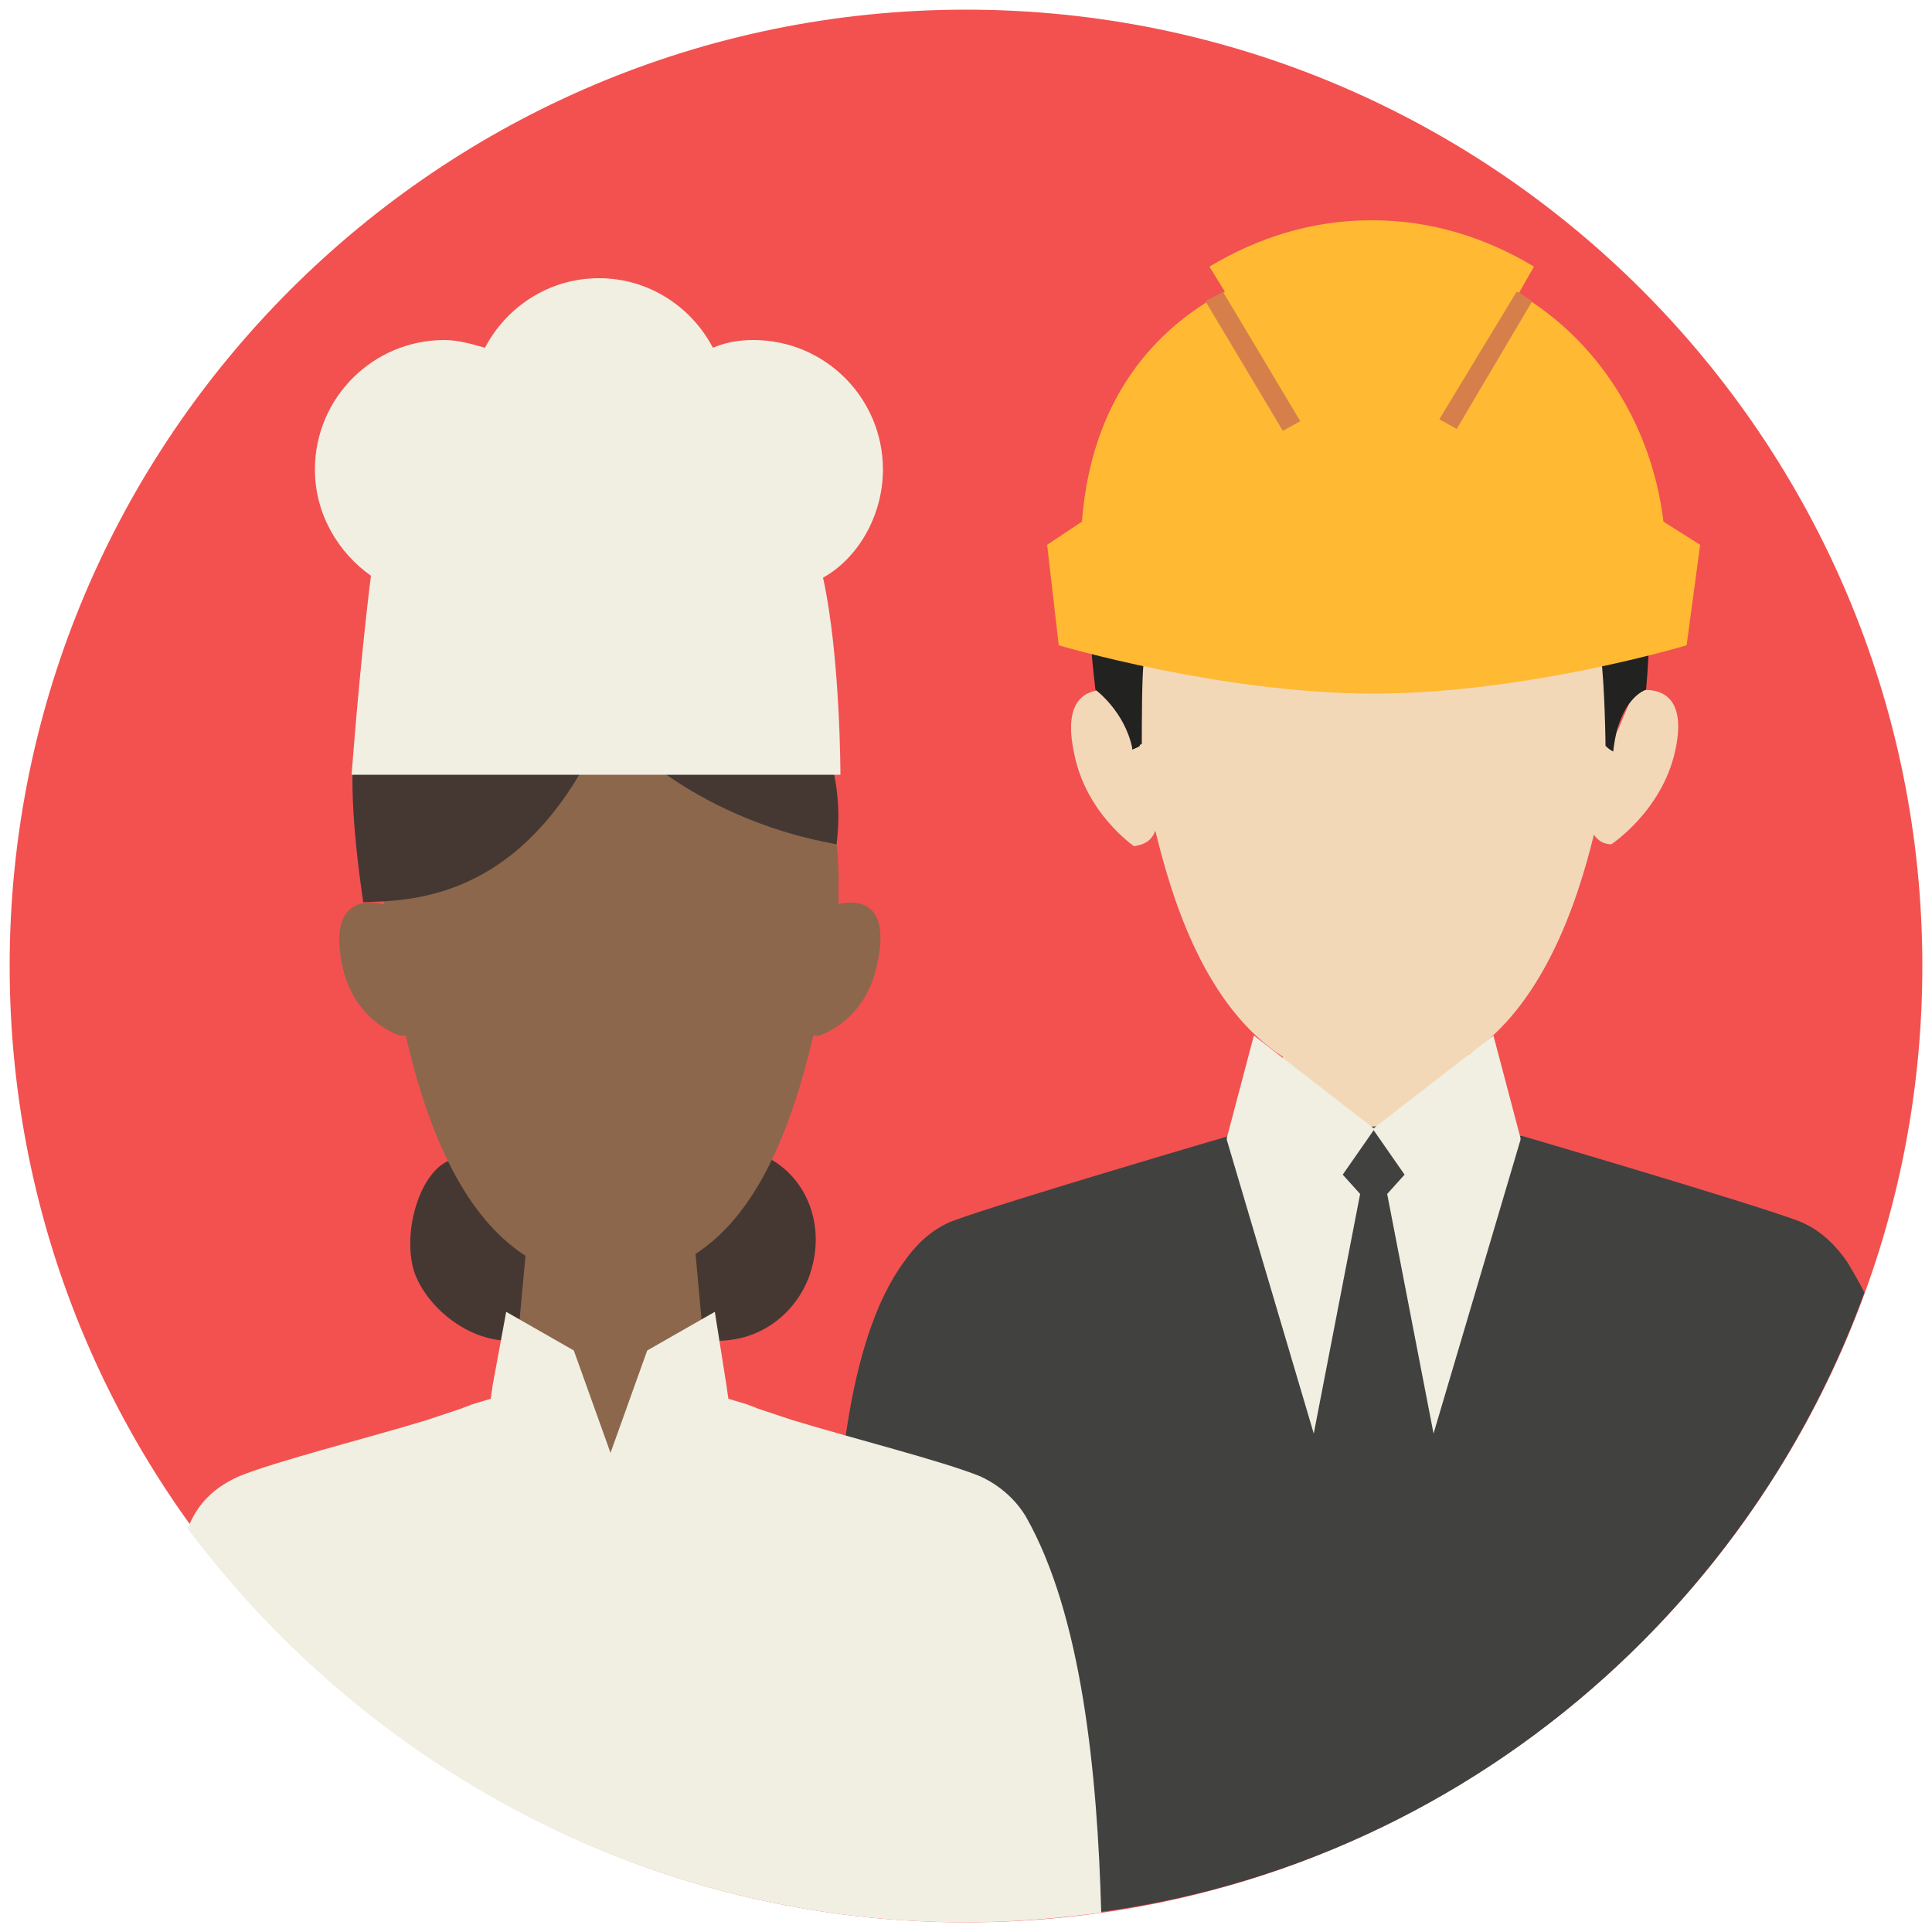 
<svg xmlns="http://www.w3.org/2000/svg" viewBox="0 0 100 100">
	<path fill="#f25150" d="M50,0.5C22.7,0.5,0.5,22.7,0.5,50c0,27.3,22.2,49.5,49.5,49.5c27.3,0,49.5-22.2,49.5-49.5
		C99.5,22.7,77.3,0.5,50,0.5"/>
	<path fill="#F3D8B8" d="M84.5,35.8c0,0.3-0.4,1.1-0.8,2.1c0.3-1.6,0.7-3.4,0.6-4c-0.1-8.3-6.7-13.7-13.2-13.7
		c-6.6,0-13.1,5.4-13.2,13.7c0,0.7,0.3,2.6,0.7,4.2c-0.4-1.1-0.8-2-0.8-2.3c0,0-3.1-0.9-2.2,3.2c0.6,3.1,3.1,4.8,3.1,4.8
		c0.6-0.1,0.9-0.3,1.1-0.8c0.9,3.7,2.6,9.1,6.6,11.7l-0.5,11.2l10.9-1.6L76,54.6c3.8-2.5,5.6-7.7,6.5-11.4c0.2,0.3,0.5,0.5,0.9,0.5
		c0,0,2.6-1.7,3.3-4.8C87.6,34.9,84.5,35.8,84.5,35.8z M71.1,56.1L71.1,56.1C71.1,56.1,71.1,56.1,71.1,56.1L71.1,56.1z"/>
	<path fill="#414140" d="M96.5,66.9c-0.3-0.6-0.6-1.1-0.9-1.6c-0.7-1-1.5-1.7-2.5-2.1c-2.7-1-14.3-4.4-14.3-4.4l-7.6-0.5l-7.6,0.5
		c0,0-11.6,3.4-14.3,4.4c-1,0.4-1.8,1.1-2.5,2.1c-6,8.1-2.7,32.7-2.7,32.7l4.7,1.4c0.5,0,0.9,0,1.4,0C71.4,99.5,89.6,85.9,96.5,66.9
		z"/>
	<polygon fill="#F1EFE2" points="78.7,58.9 77.3,53.6 71.1,58.4 64.9,53.6 63.5,58.9 63.5,59 63.5,59 68,74.2 70.4,61.8 69.5,60.8 
		71.1,58.5 72.7,60.8 71.8,61.8 74.2,74.2 78.7,59 78.7,59 	"/>
	<path fill="#222221" d="M84.1,23.3c-3.2-3.2-8.8-6.3-13-6.1c-1.8,0.1-4.2,0.7-5.3,1.8c0,0-4.8,0.6-7,3.1c-1.9,2.1-3.1,5.3-2.1,13.6
		c0,0,1.5,1.1,1.9,3c0,0.2,0.3-0.1,0.5-0.2c0-0.9,0-3.6,0.1-4.2c0.6-4.2,1.3-6.7,6.7-9.9c0,0,2.1,0.6,3.9,1.2
		c0.8,0.3,3.1,1.1,3.5,1.2c3.6,1.4,7.6,1.9,9.5,7c0.2,0.4,0.3,4,0.3,4.8c0.1,0.1,0.2,0.2,0.4,0.3c0.3-2.8,1.7-3.2,1.7-3.2
		C85.6,31.6,85.3,24.5,84.1,23.3"/>
	<path fill="#222221" d="M58.6,38.8c0.2-0.1,0.3-0.1,0.4-0.2c0-0.9-0.4-3.7-0.3-4.3"/>
	<path fill="#ffb933" d="M86.1,27L86.1,27c-0.6-5-3.4-9.4-7.5-11.8l0.8-1.4c-2.5-1.5-5.3-2.4-8.4-2.4s-5.9,0.9-8.4,2.4l0.8,1.3
		c-3.6,1.9-6.9,5.5-7.4,11.9l-1.8,1.2l0.6,5.2c0,0,8.4,2.5,16.3,2.5s16.2-2.5,16.2-2.5l0.7-5.2L86.1,27z"/>
	<path fill="#453833" d="M23.5,60c-1.6,0.3-2.7,3.5-2.1,5.7c0.5,1.7,2.6,3.7,5,3.7c1.9,0,4-1,5.2-2.5c0.3-0.3,0.5-0.7,0.7-1.1
		c0.8,1.8,2.6,3.6,4.8,3.6c2.7,0,4.4-1.9,4.9-3.7c0.7-2.4-0.3-4.8-2.3-5.8H23.5z"/>
	<path fill="#8C674C" d="M43.4,46.8C43.4,46.8,43.4,46.8,43.4,46.8c0-0.5,0-1,0-1.5c-0.1-7.9-5.5-13.4-11.8-13.4
		c-6.3,0-11.7,5.4-11.8,13.4c0,0.5,0,1,0.1,1.5c0,0,0,0-0.1,0c0,0-2.9-0.9-2.1,3.1c0.6,3,3,3.7,3,3.7c0.1,0,0.2,0,0.3,0
		c1.2,5.2,3.1,9.4,6.2,11.4l-1,10.8h10.8L36,64.9c3.1-2,4.9-6.2,6.1-11.3c0.1,0,0.2,0,0.3,0c0,0,2.4-0.7,3-3.7
		C46.3,45.9,43.4,46.8,43.4,46.8z"/>
	<path fill="#F1EFE2" d="M50,99.5c2.4,0,4.7-0.2,7-0.5c-0.2-7.2-1-15.4-3.9-20.5c-0.6-1-1.5-1.7-2.4-2.1c-2-0.8-6.4-1.9-9.7-2.9
		l-1.8-0.6c-0.2-0.1-0.3-0.1-0.5-0.2c0,0,0,0,0,0l-1-0.3l-0.1-0.7L37,67.9l-3.5,2l-1.9,5.3l-1.9-5.3l-3.5-2l-0.7,3.8l-0.1,0.7
		l-1,0.3c0,0,0,0,0,0c-0.2,0.1-0.3,0.1-0.5,0.2l-1.8,0.6c-3.3,1-7.7,2.1-9.7,2.9c-0.9,0.4-1.8,1-2.4,2.1c-0.1,0.2-0.2,0.4-0.3,0.6
		C18.9,91.4,33.5,99.5,50,99.5z"/>
	<path fill="#453833" d="M31.6,28.7v-1.5c0,0-8.9,3.9-11,6.3c-2.2,2.5-3,4.9-1.8,13.2c2.5-0.1,8.8,0,12.8-9.9v0.8
		c0,0,3.9,4.7,11.7,6.1C44.5,34.4,33.8,28.7,31.6,28.7"/>
	<path fill="#F1EFE2" d="M45.7,24.3c0-3.7-3-6.7-6.7-6.7c-0.7,0-1.4,0.1-2.1,0.4c-1.1-2.1-3.3-3.6-5.9-3.6c-2.6,0-4.8,1.5-5.9,3.6
		c-0.7-0.2-1.4-0.4-2.1-0.4c-3.7,0-6.7,3-6.7,6.7c0,2.3,1.2,4.3,2.9,5.5c-0.6,4.8-1,10.3-1,10.3h25.3c0,0,0-6.1-0.9-10.2
		C44.4,28.9,45.7,26.7,45.7,24.3"/>
	<path fill="#D67F4B" d="M74.5,21.7l0.9,0.5l3.9-6.6c-0.3-0.2-0.5-0.4-0.8-0.5L74.5,21.7z"/>
	<path fill="#D67F4B" d="M63.3,15.1c-0.3,0.2-0.6,0.3-0.9,0.5l4,6.7l0.9-0.5L63.3,15.1z"/>
</svg>
